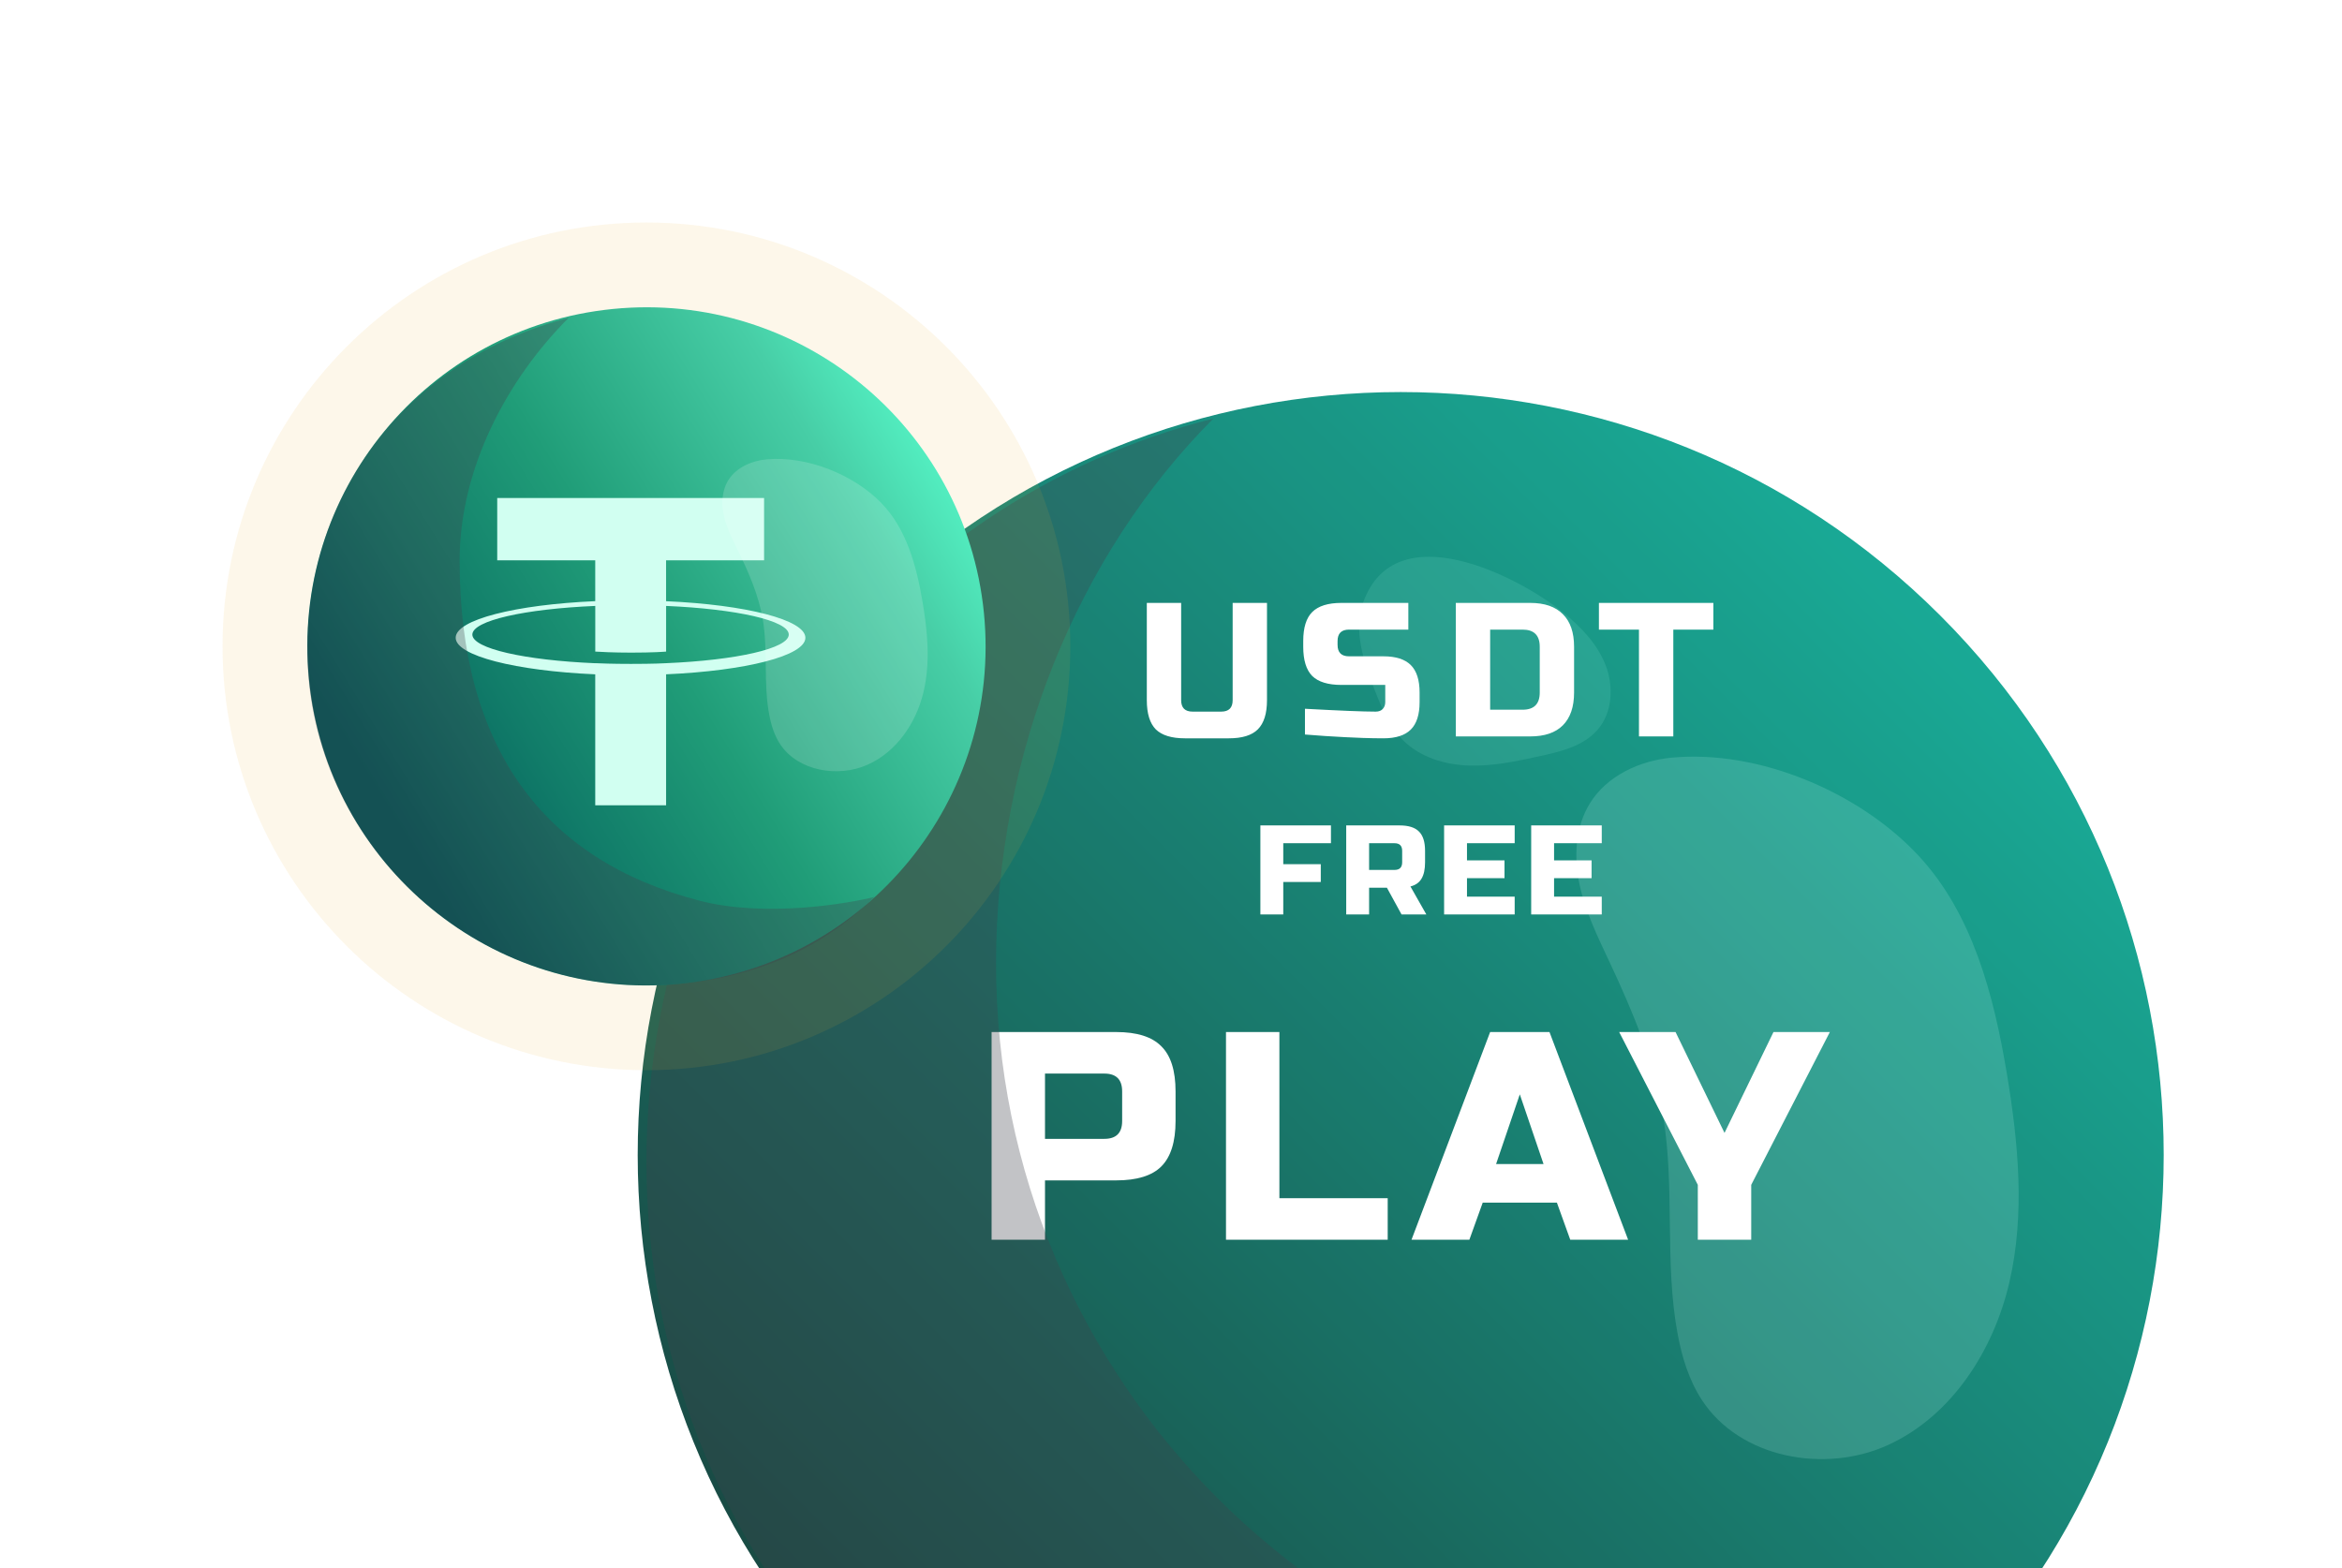 <svg width="221" height="148" viewBox="0 0 221 148" fill="none" xmlns="http://www.w3.org/2000/svg">
<path opacity="0.1" d="M133 197.001C84.399 197.001 45 157.602 45 109.001C45 60.399 84.399 21 133 21C181.601 21 221 60.399 221 109.001C221 157.602 181.601 197.001 133 197.001Z" fill="white"/>
<g opacity="0.9" filter="url(#filter0_dii)">
<path d="M82.088 159.912C53.971 131.794 53.971 86.206 82.088 58.088C110.206 29.971 155.794 29.971 183.912 58.088C212.029 86.206 212.029 131.794 183.912 159.912C155.794 188.029 110.206 188.029 82.088 159.912Z" fill="url(#paint0_linear)"/>
</g>
<path opacity="0.16" d="M181.026 80.741C186.156 86.249 188.146 93.94 189.382 101.367C190.464 107.872 191.103 114.593 189.612 121.018C188.122 127.443 184.204 133.584 178.217 136.349C172.232 139.113 164.172 137.632 160.58 132.103C159.371 130.24 158.711 128.067 158.306 125.882C157.055 119.161 158.061 112.186 156.955 105.442C156.121 100.353 154.107 95.536 151.917 90.868C150.796 88.476 149.613 86.078 149.057 83.493C148.501 80.909 148.637 78.068 150.024 75.821C151.627 73.225 154.69 71.796 157.727 71.507C165.964 70.717 175.473 74.777 181.026 80.741Z" fill="#CBFFF3"/>
<path opacity="0.38" d="M147.531 57.825C149.201 59.176 150.742 60.788 151.517 62.789C152.291 64.791 152.161 67.248 150.757 68.871C149.429 70.409 147.3 70.926 145.313 71.361C143.105 71.843 140.866 72.328 138.607 72.251C136.348 72.174 134.024 71.473 132.419 69.883C131.115 68.591 130.39 66.837 129.722 65.128C128.676 62.461 127.673 59.492 128.655 56.799C131.688 48.481 143.211 54.33 147.531 57.825Z" fill="#ACFFEC" fill-opacity="0.3"/>
<g filter="url(#filter1_i)">
<path d="M94.57 97.4H106.33C108.29 97.4 109.709 97.848 110.586 98.744C111.482 99.621 111.93 101.04 111.93 103V105.8C111.93 107.76 111.482 109.188 110.586 110.084C109.709 110.961 108.29 111.4 106.33 111.4H99.61V117H94.57V97.4ZM106.89 103C106.89 101.88 106.33 101.32 105.21 101.32H99.61V107.48H105.21C106.33 107.48 106.89 106.92 106.89 105.8V103ZM121.729 113.08H131.949V117H116.689V97.4H121.729V113.08ZM139.655 117H134.195L141.615 97.4H147.215L154.635 117H149.175L147.915 113.5H140.915L139.655 117ZM142.175 109.86H146.655L144.415 103.28L142.175 109.86ZM153.792 97.4H159.112L163.732 106.92L168.352 97.4H173.672L166.252 111.82V117H161.212V111.82L153.792 97.4Z" fill="white"/>
</g>
<g filter="url(#filter2_i)">
<path d="M116.818 56.4H120.058V65.58C120.058 66.84 119.77 67.758 119.194 68.334C118.63 68.898 117.718 69.18 116.458 69.18H112.318C111.058 69.18 110.14 68.898 109.564 68.334C109 67.758 108.718 66.84 108.718 65.58V56.4H111.958V65.58C111.958 66.3 112.318 66.66 113.038 66.66H115.738C116.458 66.66 116.818 66.3 116.818 65.58V56.4ZM123.64 66.39C126.928 66.57 129.154 66.66 130.318 66.66C130.594 66.66 130.81 66.582 130.966 66.426C131.134 66.258 131.218 66.036 131.218 65.76V64.14H127.078C125.818 64.14 124.9 63.858 124.324 63.294C123.76 62.718 123.478 61.8 123.478 60.54V60C123.478 58.74 123.76 57.828 124.324 57.264C124.9 56.688 125.818 56.4 127.078 56.4H133.396V58.92H127.798C127.078 58.92 126.718 59.28 126.718 60V60.36C126.718 61.08 127.078 61.44 127.798 61.44H131.038C132.214 61.44 133.078 61.716 133.63 62.268C134.182 62.82 134.458 63.684 134.458 64.86V65.76C134.458 66.936 134.182 67.8 133.63 68.352C133.078 68.904 132.214 69.18 131.038 69.18C130.426 69.18 129.778 69.168 129.094 69.144L127.438 69.072C126.214 69.012 124.948 68.928 123.64 68.82V66.39ZM144.896 56.4C146.252 56.4 147.278 56.754 147.974 57.462C148.682 58.158 149.036 59.184 149.036 60.54V64.86C149.036 66.216 148.682 67.248 147.974 67.956C147.278 68.652 146.252 69 144.896 69H137.876V56.4H144.896ZM145.796 60.54C145.796 59.46 145.256 58.92 144.176 58.92H141.116V66.48H144.176C145.256 66.48 145.796 65.94 145.796 64.86V60.54ZM158.4 69H155.16V58.92H151.38V56.4H162.18V58.92H158.4V69Z" fill="white"/>
</g>
<g filter="url(#filter3_i)">
<path d="M121.294 86H119.134V77.6H125.794V79.28H121.294V81.26H124.834V82.94H121.294V86ZM127.234 77.6H132.274C133.114 77.6 133.722 77.792 134.098 78.176C134.482 78.552 134.674 79.16 134.674 80V81.08C134.674 81.744 134.562 82.26 134.338 82.628C134.122 82.996 133.774 83.24 133.294 83.36L134.794 86H132.454L131.074 83.48H129.394V86H127.234V77.6ZM132.514 80C132.514 79.52 132.274 79.28 131.794 79.28H129.394V81.8H131.794C132.274 81.8 132.514 81.56 132.514 81.08V80ZM143.131 86H136.471V77.6H143.131V79.28H138.631V80.9H142.171V82.58H138.631V84.32H143.131V86ZM151.348 86H144.688V77.6H151.348V79.28H146.848V80.9H150.388V82.58H146.848V84.32H151.348V86Z" fill="white"/>
</g>
<path opacity="0.32" d="M114.5 39.5C101.627 52.401 93.99 71.261 93.99 90.936C93.99 130.315 125.88 162.237 165.219 162.237C171.223 162.237 177.929 161.902 183.5 160.5C170.609 173.419 151.914 181 132.229 181C92.89 181 61 149.078 61 109.699C60.997 76.33 83.574 47.272 114.5 39.5Z" fill="#40434C"/>
<path opacity="0.1" d="M21 61C21 83.09 38.91 101 61 101C83.09 101 101 83.09 101 61C101 38.91 83.09 21 61 21C38.91 21 21 38.905 21 61Z" fill="#EEAD30"/>
<g filter="url(#filter4_ddd)">
<path d="M29.158 64.154C27.417 46.567 40.263 30.899 57.85 29.158C75.437 27.417 91.106 40.263 92.847 57.85C94.588 75.438 81.742 91.106 64.154 92.847C46.567 94.588 30.899 81.742 29.158 64.154Z" fill="url(#paint1_linear)"/>
</g>
<g filter="url(#filter5_i)">
<path d="M63.854 55.738V51.879H73.102V46H47.92V51.879H57.169V55.735C49.652 56.064 44 57.485 44 59.186C44 60.888 49.655 62.309 57.169 62.64V75H63.856V62.639C71.359 62.309 77 60.889 77 59.189C77 57.489 71.359 56.07 63.856 55.739L63.854 55.738ZM63.856 61.592V61.589C63.668 61.6 62.698 61.656 60.54 61.656C58.814 61.656 57.6 61.609 57.172 61.588V61.593C50.531 61.312 45.574 60.209 45.574 58.889C45.574 57.568 50.532 56.467 57.172 56.185V60.494C57.607 60.522 58.851 60.592 60.568 60.592C62.63 60.592 63.667 60.51 63.857 60.494V56.185C70.485 56.467 75.431 57.572 75.431 58.887C75.431 60.203 70.483 61.308 63.857 61.589" fill="#D1FFF1"/>
</g>
<path opacity="0.32" d="M53.658 30C47.903 35.745 43.372 44.155 43.372 52.912C43.372 70.441 51.158 81.148 66 85.001C72.238 86.62 80.009 85.276 82.5 84.651C76.735 90.4 69.266 93.001 60.469 93.001C42.809 92.632 29 78.216 29 61.316C29 46.462 38.37 33.977 53.658 30Z" fill="#40434C"/>
<path opacity="0.16" d="M83.148 47.455C85.53 49.907 86.454 53.327 87.026 56.627C87.527 59.521 87.825 62.508 87.132 65.366C86.439 68.223 84.621 70.952 81.845 72.182C79.064 73.413 75.325 72.754 73.656 70.293C73.093 69.463 72.79 68.5 72.602 67.527C72.02 64.536 72.487 61.439 71.977 58.438C71.587 56.175 70.654 54.032 69.639 51.958C69.119 50.893 68.571 49.828 68.311 48.681C68.051 47.533 68.114 46.27 68.758 45.27C69.504 44.118 70.923 43.482 72.333 43.353C76.153 42.998 80.57 44.804 83.148 47.455Z" fill="white"/>
<defs>
<filter id="filter0_dii" x="37.911" y="22.157" width="181.932" height="181.932" filterUnits="userSpaceOnUse" color-interpolation-filters="sRGB">
<feFlood flood-opacity="0" result="BackgroundImageFix"/>
<feColorMatrix in="SourceAlpha" type="matrix" values="0 0 0 0 0 0 0 0 0 0 0 0 0 0 0 0 0 0 127 0"/>
<feMorphology radius="2.474" operator="dilate" in="SourceAlpha" result="effect1_dropShadow"/>
<feOffset dx="-4.123" dy="4.123"/>
<feGaussianBlur stdDeviation="8.246"/>
<feColorMatrix type="matrix" values="0 0 0 0 0 0 0 0 0 0.023 0 0 0 0 0.033 0 0 0 1 0"/>
<feBlend mode="normal" in2="BackgroundImageFix" result="effect1_dropShadow"/>
<feBlend mode="normal" in="SourceGraphic" in2="effect1_dropShadow" result="shape"/>
<feColorMatrix in="SourceAlpha" type="matrix" values="0 0 0 0 0 0 0 0 0 0 0 0 0 0 0 0 0 0 127 0" result="hardAlpha"/>
<feMorphology radius="4.123" operator="erode" in="SourceAlpha" result="effect2_innerShadow"/>
<feOffset dx="-0.825"/>
<feGaussianBlur stdDeviation="4.123"/>
<feComposite in2="hardAlpha" operator="arithmetic" k2="-1" k3="1"/>
<feColorMatrix type="matrix" values="0 0 0 0 0 0 0 0 0 1 0 0 0 0 0.762 0 0 0 1 0"/>
<feBlend mode="normal" in2="shape" result="effect2_innerShadow"/>
<feColorMatrix in="SourceAlpha" type="matrix" values="0 0 0 0 0 0 0 0 0 0 0 0 0 0 0 0 0 0 127 0" result="hardAlpha"/>
<feMorphology radius="4.123" operator="erode" in="SourceAlpha" result="effect3_innerShadow"/>
<feOffset dx="4.123" dy="-4.123"/>
<feGaussianBlur stdDeviation="2.062"/>
<feComposite in2="hardAlpha" operator="arithmetic" k2="-1" k3="1"/>
<feColorMatrix type="matrix" values="0 0 0 0 0.125 0 0 0 0 0.106 0 0 0 0 0.231 0 0 0 1 0"/>
<feBlend mode="normal" in2="effect2_innerShadow" result="effect3_innerShadow"/>
</filter>
<filter id="filter1_i" x="93.57" y="97.4" width="80.102" height="19.6" filterUnits="userSpaceOnUse" color-interpolation-filters="sRGB">
<feFlood flood-opacity="0" result="BackgroundImageFix"/>
<feBlend mode="normal" in="SourceGraphic" in2="BackgroundImageFix" result="shape"/>
<feColorMatrix in="SourceAlpha" type="matrix" values="0 0 0 0 0 0 0 0 0 0 0 0 0 0 0 0 0 0 127 0" result="hardAlpha"/>
<feOffset dx="-1"/>
<feGaussianBlur stdDeviation="0.5"/>
<feComposite in2="hardAlpha" operator="arithmetic" k2="-1" k3="1"/>
<feColorMatrix type="matrix" values="0 0 0 0 0.067 0 0 0 0 0.306 0 0 0 0 0.298 0 0 0 1 0"/>
<feBlend mode="normal" in2="shape" result="effect1_innerShadow"/>
</filter>
<filter id="filter2_i" x="108.219" y="56.4" width="53.962" height="13.28" filterUnits="userSpaceOnUse" color-interpolation-filters="sRGB">
<feFlood flood-opacity="0" result="BackgroundImageFix"/>
<feBlend mode="normal" in="SourceGraphic" in2="BackgroundImageFix" result="shape"/>
<feColorMatrix in="SourceAlpha" type="matrix" values="0 0 0 0 0 0 0 0 0 0 0 0 0 0 0 0 0 0 127 0" result="hardAlpha"/>
<feOffset dx="-0.5" dy="0.5"/>
<feGaussianBlur stdDeviation="0.25"/>
<feComposite in2="hardAlpha" operator="arithmetic" k2="-1" k3="1"/>
<feColorMatrix type="matrix" values="0 0 0 0 0.067 0 0 0 0 0.306 0 0 0 0 0.298 0 0 0 1 0"/>
<feBlend mode="normal" in2="shape" result="effect1_innerShadow"/>
</filter>
<filter id="filter3_i" x="118.933" y="77.6" width="32.414" height="8.7" filterUnits="userSpaceOnUse" color-interpolation-filters="sRGB">
<feFlood flood-opacity="0" result="BackgroundImageFix"/>
<feBlend mode="normal" in="SourceGraphic" in2="BackgroundImageFix" result="shape"/>
<feColorMatrix in="SourceAlpha" type="matrix" values="0 0 0 0 0 0 0 0 0 0 0 0 0 0 0 0 0 0 127 0" result="hardAlpha"/>
<feOffset dx="-0.2" dy="0.3"/>
<feGaussianBlur stdDeviation="0.25"/>
<feComposite in2="hardAlpha" operator="arithmetic" k2="-1" k3="1"/>
<feColorMatrix type="matrix" values="0 0 0 0 0.067 0 0 0 0 0.306 0 0 0 0 0.298 0 0 0 1 0"/>
<feBlend mode="normal" in2="shape" result="effect1_innerShadow"/>
</filter>
<filter id="filter4_ddd" x="0.909" y="0.909" width="128.213" height="128.213" filterUnits="userSpaceOnUse" color-interpolation-filters="sRGB">
<feFlood flood-opacity="0" result="BackgroundImageFix"/>
<feColorMatrix in="SourceAlpha" type="matrix" values="0 0 0 0 0 0 0 0 0 0 0 0 0 0 0 0 0 0 127 0"/>
<feOffset dx="-4.013" dy="-4.013"/>
<feGaussianBlur stdDeviation="8.026"/>
<feColorMatrix type="matrix" values="0 0 0 0 0.263 0 0 0 0 0.788 0 0 0 0 0.631 0 0 0 1 0"/>
<feBlend mode="normal" in2="BackgroundImageFix" result="effect1_dropShadow"/>
<feColorMatrix in="SourceAlpha" type="matrix" values="0 0 0 0 0 0 0 0 0 0 0 0 0 0 0 0 0 0 127 0"/>
<feOffset dx="4.013" dy="4.013"/>
<feGaussianBlur stdDeviation="16.052"/>
<feColorMatrix type="matrix" values="0 0 0 0 0.106 0 0 0 0 0.384 0 0 0 0 0.357 0 0 0 1 0"/>
<feBlend mode="normal" in2="effect1_dropShadow" result="effect2_dropShadow"/>
<feColorMatrix in="SourceAlpha" type="matrix" values="0 0 0 0 0 0 0 0 0 0 0 0 0 0 0 0 0 0 127 0"/>
<feOffset/>
<feGaussianBlur stdDeviation="2.007"/>
<feColorMatrix type="matrix" values="0 0 0 0 1 0 0 0 0 1 0 0 0 0 1 0 0 0 0.29 0"/>
<feBlend mode="hard-light" in2="effect2_dropShadow" result="effect3_dropShadow"/>
<feBlend mode="normal" in="SourceGraphic" in2="effect3_dropShadow" result="shape"/>
</filter>
<filter id="filter5_i" x="43" y="46" width="34" height="30" filterUnits="userSpaceOnUse" color-interpolation-filters="sRGB">
<feFlood flood-opacity="0" result="BackgroundImageFix"/>
<feBlend mode="normal" in="SourceGraphic" in2="BackgroundImageFix" result="shape"/>
<feColorMatrix in="SourceAlpha" type="matrix" values="0 0 0 0 0 0 0 0 0 0 0 0 0 0 0 0 0 0 127 0" result="hardAlpha"/>
<feOffset dx="-1" dy="1"/>
<feGaussianBlur stdDeviation="0.5"/>
<feComposite in2="hardAlpha" operator="arithmetic" k2="-1" k3="1"/>
<feColorMatrix type="matrix" values="0 0 0 0 0 0 0 0 0 0 0 0 0 0 0 0 0 0 0.61 0"/>
<feBlend mode="normal" in2="shape" result="effect1_innerShadow"/>
</filter>
<linearGradient id="paint0_linear" x1="183.909" y1="58.088" x2="82.085" y2="159.912" gradientUnits="userSpaceOnUse">
<stop stop-color="#00A08A"/>
<stop offset="1" stop-color="#00362F"/>
</linearGradient>
<linearGradient id="paint1_linear" x1="91.023" y1="39.422" x2="35.063" y2="73.819" gradientUnits="userSpaceOnUse">
<stop stop-color="#59FFCE"/>
<stop offset="0.203" stop-color="#47CEA6"/>
<stop offset="0.541" stop-color="#209D78"/>
<stop offset="0.776" stop-color="#117C69"/>
<stop offset="1" stop-color="#005858"/>
</linearGradient>
</defs>
</svg>

